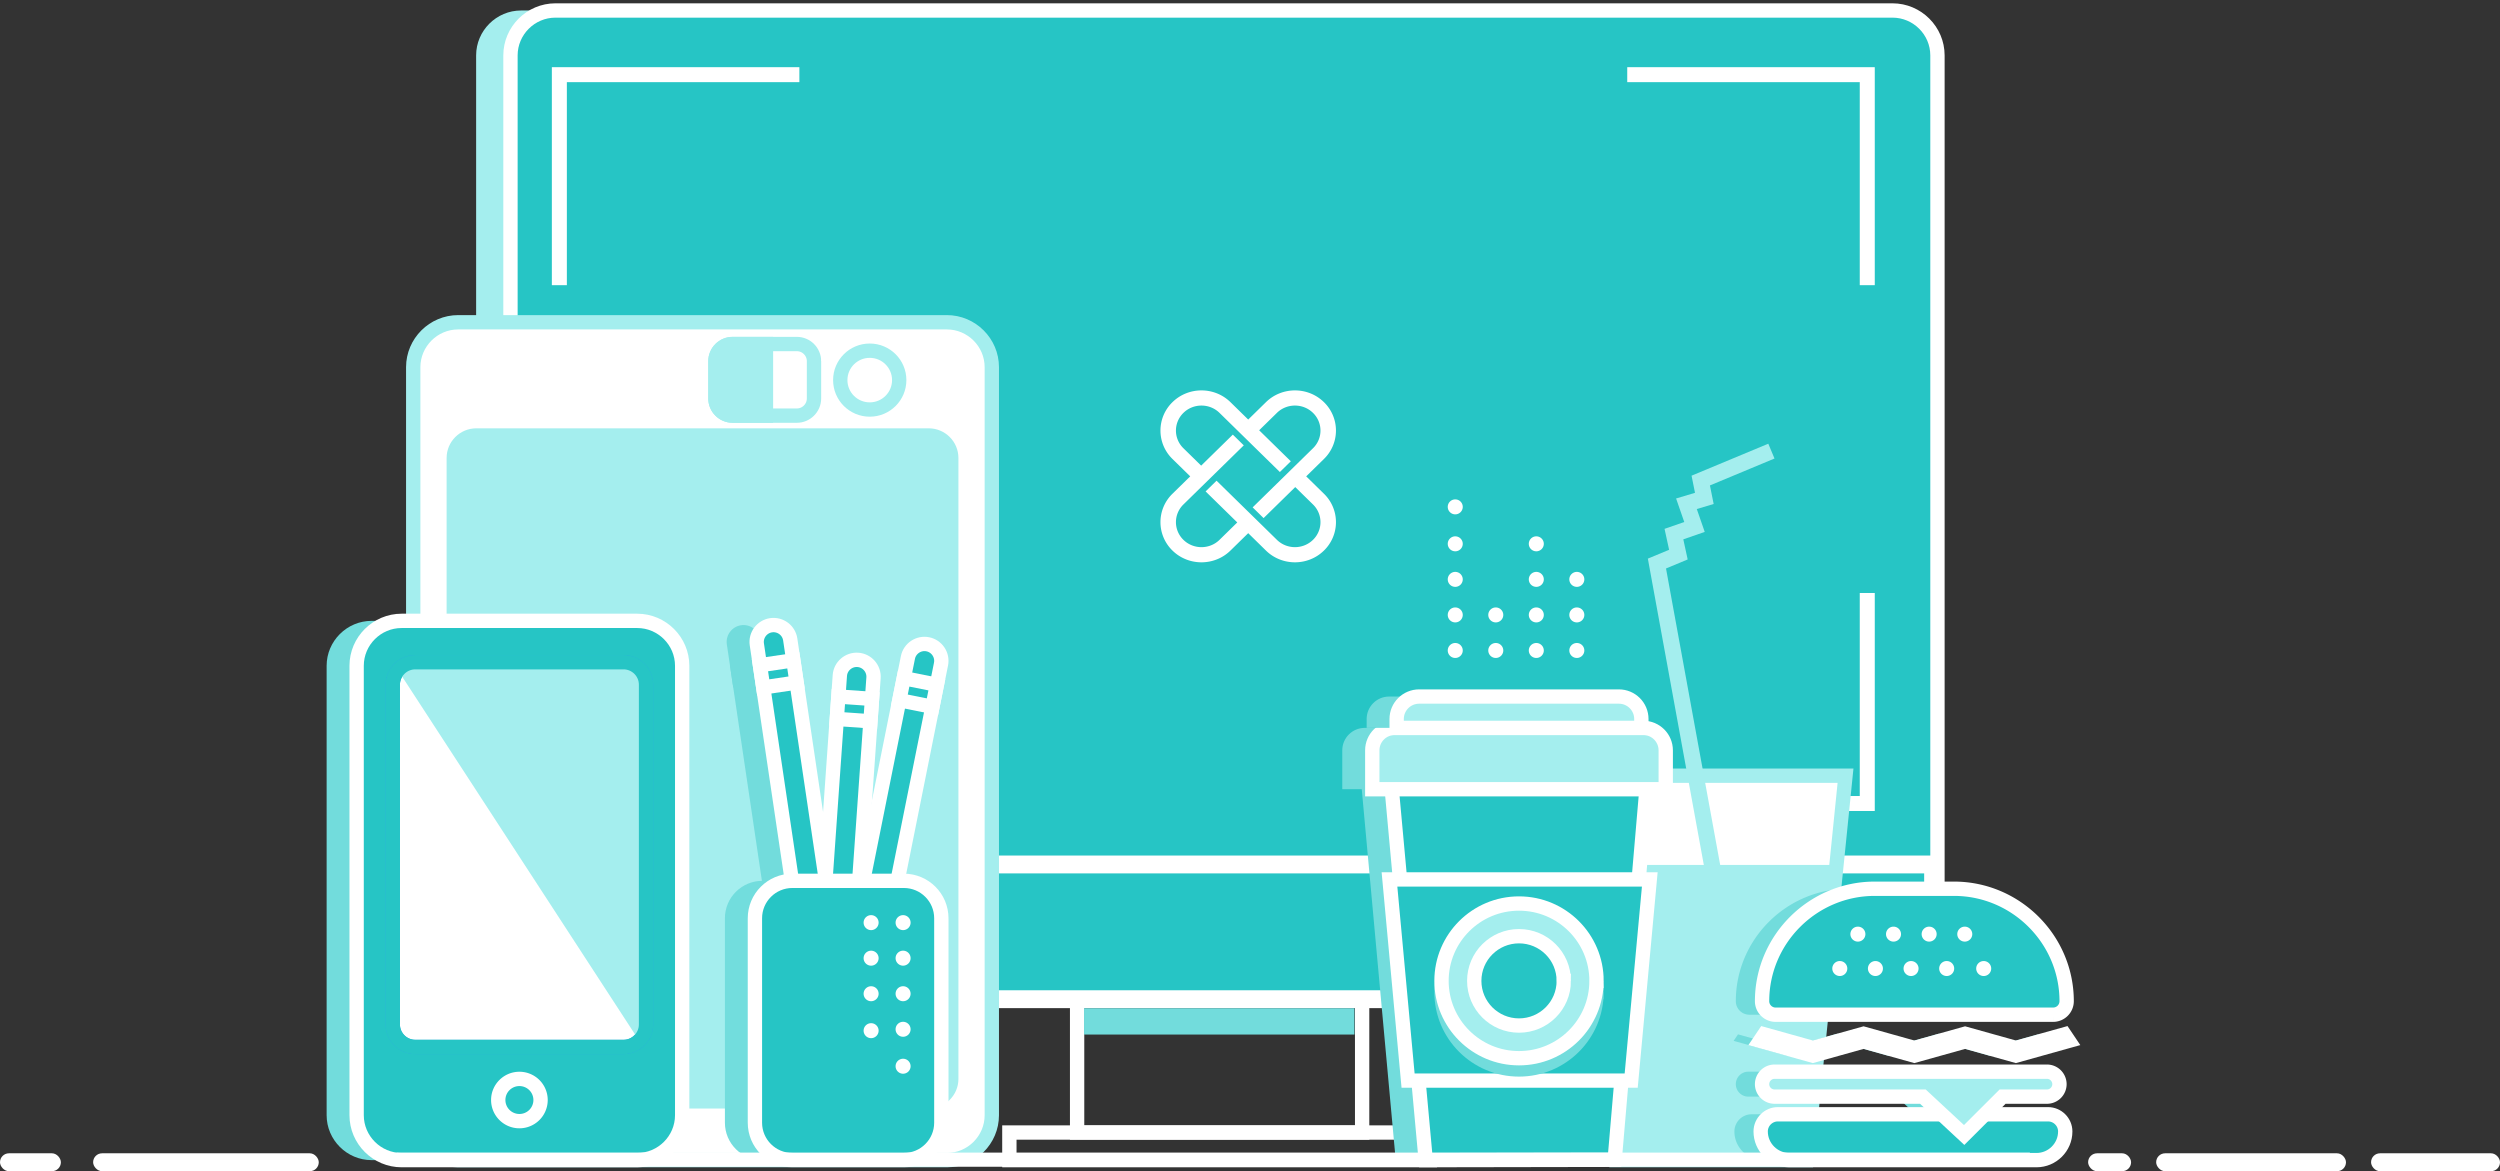 <svg width="698" height="327" xmlns="http://www.w3.org/2000/svg" xmlns:xlink="http://www.w3.org/1999/xlink"><rect width="100%" height="100%" fill="#333333" stroke="none"/><title>computer</title><defs><path id="a" d="M0 326h555.973V.836H0z"/></defs><g fill="none" fill-rule="evenodd"><path d="M518.783 278.977H145.5c-6.91 0-12.565-5.642-12.565-12.538V15.465c0-6.896 5.654-12.539 12.565-12.539h373.284c6.912 0 12.565 5.643 12.565 12.539v250.974c0 6.896-5.653 12.538-12.565 12.538z" fill="#A4EEEE"/><path d="M527.16 278.977H153.875c-6.91 0-12.565-5.642-12.565-12.538V15.465c0-6.896 5.655-12.539 12.565-12.539H527.16c6.912 0 12.565 5.643 12.565 12.539v250.974c0 6.896-5.653 12.538-12.565 12.538" fill="#26C5C5"/><path d="M528.374 278.977H155.089c-6.91 0-12.565-5.642-12.565-12.538V15.465c0-6.896 5.655-12.539 12.565-12.539h373.285c6.912 0 12.565 5.643 12.565 12.539v250.974c0 6.896-5.653 12.538-12.565 12.538z" stroke="#FFF" stroke-width="4"/><path d="M539.725 241.359H141.31v25.08c0 6.896 5.655 12.539 12.565 12.539H527.16c6.912 0 12.565-5.643 12.565-12.539v-25.08z" fill="#26C5C5"/><path d="M539.725 241.359H141.31v25.08c0 6.896 5.655 12.539 12.565 12.539H527.16c6.912 0 12.565-5.643 12.565-12.539v-25.08z" stroke="#FFF" stroke-width="5"/><path stroke="#FFF" stroke-width="4" d="M300.729 316.201h79.578v-37.223h-79.578z"/><path stroke="#FFF" stroke-width="4" d="M281.815 323.907H399.22v-7.706H281.815z"/><path fill="#FFF" d="M523.435 79.622h-4.189V22.938h-64.919v-4.18h69.108zm0 85.941h-4.189v56.684h-64.919v4.18h69.108zM154.077 79.622h4.188V22.938h64.92v-4.18h-69.108z"/><path fill="#72DCDC" d="M302.662 288.846h75.494v-7.354h-75.494z"/><path d="M115.372 311.368V102.514c0-6.896 5.654-12.538 12.565-12.538h136.412c6.912 0 12.565 5.642 12.565 12.538v208.854c0 6.897-5.653 12.539-12.565 12.539H127.937c-6.911 0-12.565-5.642-12.565-12.539" fill="#FFF"/><path d="M115.372 311.368V102.514c0-6.896 5.654-12.538 12.565-12.538h136.412c6.912 0 12.565 5.642 12.565 12.538v208.854c0 6.897-5.653 12.539-12.565 12.539H127.937c-6.911 0-12.565-5.642-12.565-12.539z" stroke="#A4EEEE" stroke-width="4"/><path d="M126.696 301.24V127.857c0-3.447 2.826-6.27 6.283-6.27h126.33c3.455 0 6.282 2.823 6.282 6.27V301.24c0 3.448-2.827 6.269-6.283 6.269h-126.33c-3.456 0-6.282-2.821-6.282-6.27" fill="#A4EEEE"/><path d="M126.696 301.24V127.857c0-3.447 2.826-6.27 6.283-6.27h126.33c3.455 0 6.282 2.823 6.282 6.27V301.24c0 3.448-2.827 6.269-6.283 6.269h-126.33c-3.456 0-6.282-2.821-6.282-6.27z" stroke="#A4EEEE" stroke-width="4"/><path d="M242.831 114.34c-4.546 0-8.23-3.678-8.23-8.214 0-4.537 3.684-8.215 8.23-8.215 4.547 0 8.231 3.678 8.231 8.215 0 4.536-3.684 8.214-8.23 8.214" fill="#FFF"/><path d="M242.831 114.34c-4.546 0-8.23-3.678-8.23-8.214 0-4.537 3.684-8.215 8.23-8.215 4.547 0 8.231 3.678 8.231 8.215 0 4.536-3.684 8.214-8.23 8.214z" stroke="#A4EEEE" stroke-width="4"/><path d="M227.268 100.833v10.428c0 2.63-2.157 4.783-4.792 4.783H204.54c-2.636 0-4.792-2.152-4.792-4.783v-10.428c0-2.63 2.156-4.782 4.792-4.782h17.936c2.635 0 4.792 2.152 4.792 4.782" fill="#FFF"/><path d="M227.268 100.833v10.428c0 2.63-2.157 4.783-4.792 4.783H204.54c-2.636 0-4.792-2.152-4.792-4.783v-10.428c0-2.63 2.156-4.782 4.792-4.782h17.936c2.635 0 4.792 2.152 4.792 4.782z" stroke="#A4EEEE" stroke-width="4"/><path d="M213.86 96.05v19.994h-9.32c-2.636 0-4.793-2.152-4.793-4.782v-10.426c0-2.632 2.158-4.786 4.797-4.786h9.317z" fill="#A4EEEE"/><path d="M213.86 96.05v19.994h-9.32c-2.636 0-4.793-2.152-4.793-4.782v-10.426c0-2.632 2.158-4.786 4.797-4.786h9.317z" stroke="#A4EEEE" stroke-width="4"/><path fill="#FFF" d="M504.386 323.907h-53.252L440.25 216.58h75.02z"/><path stroke="#A4EEEE" stroke-width="4" d="M504.386 323.907h-53.252L440.25 216.58h75.02z"/><path fill="#A4EEEE" d="M442.775 241.481l8.359 82.426h53.252l8.358-82.426z"/><path fill="#A4EEEE" d="M476.884 247.942l-16.805-91.973 5.934-2.467-1.273-5.846 5.504-1.91-2.28-6.571 5.279-1.58-.96-4.783 21.425-8.93 1.733 4.138-18.028 7.514 1.04 5.183-4.709 1.41 2.214 6.384-5.98 2.076 1.222 5.616-6.05 2.516 16.154 88.418z"/><path fill="#72DCDC" d="M442.44 323.812l-52.756.095-10.252-111.932h72.598z"/><path fill="#26C5C5" d="M450.816 323.812l-52.755.095-10.252-111.932h72.597z"/><path stroke="#FFF" stroke-width="4" d="M450.816 323.812l-52.755.095-10.252-111.932h72.597z"/><path d="M456.698 220.35h-81.934v-10.857c0-3.463 2.813-6.27 6.282-6.27h69.37c3.468 0 6.282 2.807 6.282 6.27v10.857z" fill="#72DCDC"/><path d="M465.074 220.35H383.14v-10.857c0-3.463 2.814-6.27 6.283-6.27h69.369c3.469 0 6.282 2.807 6.282 6.27v10.857z" fill="#A4EEEE"/><path d="M465.074 220.35H383.14v-10.857c0-3.463 2.814-6.27 6.283-6.27h69.369c3.469 0 6.282 2.807 6.282 6.27v10.857z" stroke="#FFF" stroke-width="4"/><path d="M449.892 203.224H381.57v-2.481c0-3.463 2.813-6.27 6.282-6.27h55.757c3.47 0 6.283 2.807 6.283 6.27v2.481z" fill="#72DCDC"/><path d="M458.268 203.224h-68.322v-2.481c0-3.463 2.814-6.27 6.283-6.27h55.757c3.469 0 6.282 2.807 6.282 6.27v2.481z" fill="#A4EEEE"/><path d="M458.268 203.224h-68.322v-2.481c0-3.463 2.814-6.27 6.283-6.27h55.757c3.469 0 6.282 2.807 6.282 6.27v2.481z" stroke="#FFF" stroke-width="4"/><path fill="#26C5C5" d="M455.43 301.703h-62.295l-5.192-56.161h72.678z"/><path stroke="#FFF" stroke-width="4" d="M455.43 301.703h-62.295l-5.192-56.161h72.678z"/><path d="M445.747 276.994c0 11.927-9.688 21.595-21.64 21.595-11.951 0-21.639-9.668-21.639-21.595 0-11.926 9.688-21.594 21.64-21.594 11.95 0 21.64 9.668 21.64 21.594" fill="#A4EEEE"/><path d="M445.747 276.994c0 11.927-9.688 21.595-21.64 21.595-11.951 0-21.639-9.668-21.639-21.595 0-11.926 9.688-21.594 21.64-21.594 11.95 0 21.64 9.668 21.64 21.594z" stroke="#72DCDC" stroke-width="4"/><path d="M436.606 276.994c0 6.888-5.596 12.473-12.5 12.473-6.9 0-12.497-5.585-12.497-12.473 0-6.888 5.596-12.472 12.498-12.472 6.903 0 12.499 5.584 12.499 12.472" fill="#FDFFFF"/><path d="M436.606 276.994c0 6.888-5.596 12.473-12.5 12.473-6.9 0-12.497-5.585-12.497-12.473 0-6.888 5.596-12.472 12.498-12.472 6.903 0 12.499 5.584 12.499 12.472z" stroke="#29ABE2" stroke-width="4"/><path d="M445.747 273.86c0 11.926-9.688 21.594-21.64 21.594-11.951 0-21.639-9.668-21.639-21.594 0-11.926 9.688-21.595 21.64-21.595 11.95 0 21.64 9.669 21.64 21.595" fill="#A4EEEE"/><path d="M445.747 273.86c0 11.926-9.688 21.594-21.64 21.594-11.951 0-21.639-9.668-21.639-21.594 0-11.926 9.688-21.595 21.64-21.595 11.95 0 21.64 9.669 21.64 21.595z" stroke="#FFF" stroke-width="4"/><path d="M436.606 273.86c0 6.888-5.596 12.472-12.5 12.472-6.9 0-12.497-5.584-12.497-12.472 0-6.89 5.596-12.473 12.498-12.473 6.903 0 12.499 5.584 12.499 12.473" fill="#26C5C5"/><path d="M436.606 273.86c0 6.888-5.596 12.472-12.5 12.472-6.9 0-12.497-5.584-12.497-12.472 0-6.89 5.596-12.473 12.498-12.473 6.903 0 12.499 5.584 12.499 12.473z" stroke="#FFF" stroke-width="4"/><path d="M406.307 179.524c1.156 0 2.094.936 2.094 2.09s-.938 2.09-2.094 2.09a2.092 2.092 0 0 1-2.094-2.09c0-1.154.938-2.09 2.094-2.09m0-9.926c1.156 0 2.094.936 2.094 2.09s-.938 2.089-2.094 2.089a2.092 2.092 0 0 1-2.094-2.09c0-1.153.938-2.09 2.094-2.09m0-9.926c1.156 0 2.094.936 2.094 2.09 0 1.155-.938 2.09-2.094 2.09a2.092 2.092 0 0 1-2.094-2.09c0-1.154.938-2.09 2.094-2.09m0-9.926c1.156 0 2.094.936 2.094 2.09s-.938 2.09-2.094 2.09a2.092 2.092 0 0 1-2.094-2.09c0-1.154.938-2.09 2.094-2.09m0-10.315c1.156 0 2.094.936 2.094 2.09 0 1.153-.938 2.09-2.094 2.09a2.093 2.093 0 0 1-2.094-2.09c0-1.154.938-2.09 2.094-2.09m11.314 40.094c1.156 0 2.094.936 2.094 2.09s-.938 2.09-2.094 2.09a2.092 2.092 0 0 1-2.094-2.09c0-1.154.938-2.09 2.094-2.09m0-9.926c1.156 0 2.094.936 2.094 2.09s-.938 2.089-2.094 2.089a2.092 2.092 0 0 1-2.094-2.09c0-1.153.938-2.09 2.094-2.09m11.315 9.927c1.156 0 2.094.936 2.094 2.09s-.938 2.09-2.094 2.09a2.092 2.092 0 0 1-2.094-2.09c0-1.154.938-2.09 2.094-2.09m0-9.926c1.156 0 2.094.936 2.094 2.09s-.938 2.089-2.094 2.089a2.092 2.092 0 0 1-2.094-2.09c0-1.153.938-2.09 2.094-2.09m0-9.926c1.156 0 2.094.936 2.094 2.09 0 1.155-.938 2.09-2.094 2.09a2.092 2.092 0 0 1-2.094-2.09c0-1.154.938-2.09 2.094-2.09m0-9.926c1.156 0 2.094.936 2.094 2.09s-.938 2.09-2.094 2.09a2.092 2.092 0 0 1-2.094-2.09c0-1.154.938-2.09 2.094-2.09m11.314 29.779c1.156 0 2.094.936 2.094 2.09s-.938 2.09-2.094 2.09a2.092 2.092 0 0 1-2.094-2.09c0-1.154.938-2.09 2.094-2.09m0-9.926c1.156 0 2.094.936 2.094 2.09s-.938 2.089-2.094 2.089a2.092 2.092 0 0 1-2.094-2.09c0-1.153.938-2.09 2.094-2.09m0-9.926c1.156 0 2.094.936 2.094 2.09 0 1.155-.938 2.09-2.094 2.09a2.092 2.092 0 0 1-2.094-2.09c0-1.154.938-2.09 2.094-2.09" fill="#FFF"/><path d="M538.211 248.137H516.11c-17.309 0-31.47 14.131-31.47 31.403 0 2.073 1.7 3.769 3.776 3.769h77.488a3.783 3.783 0 0 0 3.776-3.769c0-17.272-14.161-31.403-31.469-31.403m-45.943 75.77h69c4.412 0 8.02-3.6 8.02-8.003 0-2.64-2.165-4.8-4.811-4.8H489.06c-2.647 0-4.813 2.16-4.813 4.8 0 4.402 3.608 8.003 8.02 8.003m6.545-29.164l-14.783-4.133 1.223-1.817 13.56 3.79 14.173-3.962 14.173 3.963 14.173-3.963 14.175 3.963 13.563-3.791 1.223 1.817-14.786 4.133-14.175-3.962-14.173 3.962-14.173-3.962z" fill="#72DCDC"/><path d="M564.184 299.214H488.13a3.497 3.497 0 0 0-3.49 3.482 3.497 3.497 0 0 0 3.49 3.484h41.41l11.52 10.71 10.734-10.71h12.39c1.92 0 3.49-1.567 3.49-3.484a3.497 3.497 0 0 0-3.49-3.482" fill="#72DCDC"/><path d="M545.541 248.137h-22.102c-17.308 0-31.469 14.131-31.469 31.403 0 2.073 1.7 3.769 3.776 3.769h77.487a3.784 3.784 0 0 0 3.777-3.769c0-17.272-14.162-31.403-31.469-31.403" fill="#26C5C5"/><path d="M545.541 248.137h-22.102c-17.308 0-31.469 14.131-31.469 31.403 0 2.073 1.7 3.769 3.776 3.769h77.487a3.784 3.784 0 0 0 3.777-3.769c0-17.272-14.162-31.403-31.469-31.403z" stroke="#FFF" stroke-width="4"/><path d="M499.597 323.907h69c4.412 0 8.021-3.6 8.021-8.003 0-2.64-2.166-4.8-4.812-4.8H496.39c-2.647 0-4.812 2.16-4.812 4.8 0 4.402 3.608 8.003 8.02 8.003" fill="#26C5C5"/><path d="M499.597 323.907h69c4.412 0 8.021-3.6 8.021-8.003 0-2.64-2.166-4.8-4.812-4.8H496.39c-2.647 0-4.812 2.16-4.812 4.8 0 4.402 3.608 8.003 8.02 8.003z" stroke="#FFF" stroke-width="4"/><path fill="#26C5C5" d="M506.142 294.743l-14.783-4.133 1.223-1.817 13.56 3.79 14.173-3.962 14.172 3.963 14.173-3.963 14.176 3.963 13.563-3.791 1.223 1.817-14.786 4.133-14.176-3.962-14.173 3.962-14.172-3.962z"/><path stroke="#FFF" stroke-width="4" d="M506.142 294.743l-14.783-4.133 1.223-1.817 13.56 3.79 14.173-3.962 14.172 3.963 14.173-3.963 14.176 3.963 13.563-3.791 1.223 1.817-14.786 4.133-14.176-3.962-14.173 3.962-14.172-3.962z"/><path d="M571.514 299.214H495.46a3.497 3.497 0 0 0-3.49 3.482 3.497 3.497 0 0 0 3.49 3.484h41.409l11.52 10.71 10.734-10.71h12.39c1.92 0 3.49-1.567 3.49-3.484a3.497 3.497 0 0 0-3.49-3.482" fill="#A4EEEE"/><path d="M571.514 299.214H495.46a3.497 3.497 0 0 0-3.49 3.482 3.497 3.497 0 0 0 3.49 3.484h41.409l11.52 10.71 10.734-10.71h12.39c1.92 0 3.49-1.567 3.49-3.484a3.497 3.497 0 0 0-3.49-3.482z" stroke="#FFF" stroke-width="4"/><path d="M515.766 270.414c0 1.154-.938 2.09-2.094 2.09a2.093 2.093 0 0 1-2.095-2.09 2.094 2.094 0 0 1 4.189 0m9.947 0c0 1.154-.938 2.09-2.094 2.09a2.093 2.093 0 0 1-2.094-2.09c0-1.153.938-2.09 2.094-2.09s2.094.937 2.094 2.09m9.947 0c0 1.154-.938 2.09-2.094 2.09a2.093 2.093 0 0 1-2.094-2.09c0-1.153.938-2.09 2.094-2.09s2.094.937 2.094 2.09m9.948 0c0 1.154-.939 2.09-2.095 2.09a2.093 2.093 0 0 1-2.094-2.09 2.094 2.094 0 1 1 4.189 0m10.336 0c0 1.154-.938 2.09-2.094 2.09a2.093 2.093 0 0 1-2.094-2.09c0-1.153.938-2.09 2.094-2.09s2.094.937 2.094 2.09m-35.127-9.605c0 1.155-.938 2.09-2.094 2.09a2.092 2.092 0 0 1-2.094-2.09c0-1.154.938-2.09 2.094-2.09s2.094.936 2.094 2.09m9.947 0c0 1.155-.938 2.09-2.094 2.09a2.092 2.092 0 0 1-2.094-2.09c0-1.154.938-2.09 2.094-2.09s2.094.936 2.094 2.09m9.948 0c0 1.155-.939 2.09-2.095 2.09a2.092 2.092 0 0 1-2.094-2.09c0-1.154.938-2.09 2.094-2.09s2.095.936 2.095 2.09m9.947 0c0 1.155-.938 2.09-2.094 2.09a2.092 2.092 0 0 1-2.094-2.09c0-1.154.938-2.09 2.094-2.09s2.094.936 2.094 2.09" fill="#FFF"/><path d="M169.522 323.907H103.76c-6.91 0-12.565-5.642-12.565-12.539V185.882c0-6.896 5.656-12.538 12.565-12.538h65.763c6.911 0 12.565 5.642 12.565 12.538v125.486c0 6.897-5.654 12.539-12.565 12.539" fill="#72DCDC"/><path d="M177.9 323.907h-65.764c-6.91 0-12.565-5.642-12.565-12.539V185.882c0-6.896 5.655-12.538 12.565-12.538H177.9c6.91 0 12.565 5.642 12.565 12.538v125.486c0 6.897-5.654 12.539-12.565 12.539" fill="#26C5C5"/><path d="M177.9 323.907h-65.764c-6.91 0-12.565-5.642-12.565-12.539V185.882c0-6.896 5.655-12.538 12.565-12.538H177.9c6.91 0 12.565 5.642 12.565 12.538v125.486c0 6.897-5.654 12.539-12.565 12.539z" stroke="#FFF" stroke-width="4"/><path d="M174.091 292.313h-58.146c-3.456 0-6.283-2.821-6.283-6.27v-94.886c0-3.448 2.827-6.27 6.283-6.27h58.146c3.456 0 6.283 2.822 6.283 6.27v94.887c0 3.448-2.827 6.269-6.283 6.269" fill="#FFF"/><path d="M174.091 292.313h-58.146c-3.456 0-6.283-2.821-6.283-6.27v-94.886c0-3.448 2.827-6.27 6.283-6.27h58.146c3.456 0 6.283 2.822 6.283 6.27v94.887c0 3.448-2.827 6.269-6.283 6.269z" stroke="#29ABE2" stroke-width="4"/><path d="M174.92 184.887h-59.804a5.45 5.45 0 0 0-4.179 1.959l67.689 104a5.417 5.417 0 0 0 1.748-3.975V190.33c0-2.992-2.455-5.442-5.454-5.442" fill="#A4EEEE"/><path d="M174.091 292.313h-58.146c-3.456 0-6.283-2.821-6.283-6.27v-94.886c0-3.448 2.827-6.27 6.283-6.27h58.146c3.456 0 6.283 2.822 6.283 6.27v94.887c0 3.448-2.827 6.269-6.283 6.269z" stroke="#26C5C5" stroke-width="4"/><path d="M150.926 307.127a5.902 5.902 0 0 1-5.908 5.896 5.902 5.902 0 0 1-5.908-5.896c0-3.256 2.645-5.895 5.908-5.895a5.9 5.9 0 0 1 5.908 5.895" fill="#26C5C5"/><path d="M150.926 307.127a5.902 5.902 0 0 1-5.908 5.896 5.902 5.902 0 0 1-5.908-5.896c0-3.256 2.645-5.895 5.908-5.895a5.9 5.9 0 0 1 5.908 5.895z" stroke="#FFF" stroke-width="4"/><g transform="translate(25)"><mask id="b" fill="#fff"><use xlink:href="#a"/></mask><path d="M218.886 189.255c.18-2.58-1.786-4.839-4.37-5.02-2.586-.181-4.85 1.781-5.032 4.36l-4.788 67.99 9.4.659 4.79-67.989z" fill="#26C5C5" mask="url(#b)"/><path d="M218.886 189.255c.18-2.58-1.786-4.839-4.37-5.02-2.586-.181-4.85 1.781-5.032 4.36l-4.788 67.99 9.4.659 4.79-67.989z" stroke="#FFF" stroke-width="4" mask="url(#b)"/><path fill="#26C5C5" mask="url(#b)" d="M218.03 201.383l-9.4-.659.44-6.253 9.402.659z"/><path stroke="#FFF" stroke-width="4" mask="url(#b)" d="M218.03 201.383l-9.4-.659.44-6.253 9.402.659z"/><path d="M237.73 185.416c.509-2.536-1.154-5.026-3.694-5.534-2.541-.508-5.038 1.15-5.546 3.687l-13.417 66.829 9.24 1.847 13.417-66.829z" fill="#26C5C5" mask="url(#b)"/><path d="M237.73 185.416c.509-2.536-1.154-5.026-3.694-5.534-2.541-.508-5.038 1.15-5.546 3.687l-13.417 66.829 9.24 1.847 13.417-66.829z" stroke="#FFF" stroke-width="4" mask="url(#b)"/><path fill="#26C5C5" mask="url(#b)" d="M235.336 197.337l-9.24-1.847 1.234-6.147 9.24 1.847z"/><path stroke="#FFF" stroke-width="4" mask="url(#b)" d="M235.336 197.337l-9.24-1.847 1.234-6.147 9.24 1.847z"/><path d="M187.254 178.53c-.379-2.558-2.787-4.342-5.35-3.963-2.565.378-4.352 2.782-3.972 5.34l10 67.422 9.324-1.377-10.002-67.423z" fill="#72DCDC" mask="url(#b)"/><path fill="#72DCDC" mask="url(#b)" d="M189.039 190.557l-9.323 1.377-.92-6.203 9.322-1.377z"/><path d="M195.631 178.53c-.38-2.558-2.787-4.342-5.35-3.963-2.565.378-4.352 2.782-3.972 5.34l10 67.422 9.324-1.377-10.002-67.423z" fill="#26C5C5" mask="url(#b)"/><path d="M195.631 178.53c-.38-2.558-2.787-4.342-5.35-3.963-2.565.378-4.352 2.782-3.972 5.34l10 67.422 9.324-1.377-10.002-67.423z" stroke="#FFF" stroke-width="4" mask="url(#b)"/><path fill="#26C5C5" mask="url(#b)" d="M197.415 190.557l-9.322 1.377-.92-6.203 9.322-1.377z"/><path stroke="#FFF" stroke-width="4" mask="url(#b)" d="M197.415 190.557l-9.322 1.377-.92-6.203 9.322-1.377z"/><path d="M218.974 245.925h-31.108c-5.783 0-10.471 4.678-10.471 10.449v57.084c0 5.771 4.688 10.45 10.47 10.45h31.109c5.783 0 10.47-4.679 10.47-10.45v-57.084c0-5.77-4.687-10.449-10.47-10.449" fill="#72DDDD" mask="url(#b)"/><path d="M227.35 245.925h-31.108c-5.783 0-10.47 4.678-10.47 10.449v57.084c0 5.771 4.687 10.45 10.47 10.45h31.108c5.783 0 10.471-4.679 10.471-10.45v-57.084c0-5.77-4.688-10.449-10.47-10.449" fill="#26C5C5" mask="url(#b)"/><path d="M227.35 245.925h-31.108c-5.783 0-10.47 4.678-10.47 10.449v57.084c0 5.771 4.687 10.45 10.47 10.45h31.108c5.783 0 10.471-4.679 10.471-10.45v-57.084c0-5.77-4.688-10.449-10.47-10.449z" stroke="#FFF" stroke-width="4" mask="url(#b)"/><path d="M227.144 259.688a2.093 2.093 0 0 1-2.095-2.09c0-1.154.939-2.09 2.095-2.09 1.156 0 2.094.936 2.094 2.09 0 1.153-.938 2.09-2.094 2.09m0 9.926a2.093 2.093 0 0 1-2.095-2.09 2.094 2.094 0 0 1 4.189 0c0 1.154-.938 2.09-2.094 2.09m0 9.926a2.093 2.093 0 0 1-2.095-2.09 2.094 2.094 0 0 1 4.189 0c0 1.154-.938 2.09-2.094 2.09m0 9.926a2.093 2.093 0 0 1-2.095-2.09c0-1.153.939-2.089 2.095-2.089 1.156 0 2.094.936 2.094 2.09 0 1.153-.938 2.09-2.094 2.09m0 10.315a2.093 2.093 0 0 1-2.095-2.09c0-1.154.939-2.09 2.095-2.09 1.156 0 2.094.936 2.094 2.09 0 1.153-.938 2.09-2.094 2.09m-8.929-40.094a2.093 2.093 0 0 1-2.094-2.09c0-1.154.938-2.09 2.094-2.09s2.094.936 2.094 2.09c0 1.153-.938 2.09-2.094 2.09m0 9.926a2.093 2.093 0 0 1-2.094-2.09c0-1.153.938-2.09 2.094-2.09s2.094.937 2.094 2.09c0 1.154-.938 2.09-2.094 2.09m0 9.926a2.093 2.093 0 0 1-2.094-2.09c0-1.153.938-2.09 2.094-2.09s2.094.937 2.094 2.09c0 1.154-.938 2.09-2.094 2.09m0 10.315a2.093 2.093 0 0 1-2.094-2.09c0-1.153.938-2.09 2.094-2.09s2.094.937 2.094 2.09c0 1.154-.938 2.09-2.094 2.09M82.744 323.907h461.239m-458.24 1.909h456v-4h-456z" fill="#FFF" mask="url(#b)"/></g><rect fill="#FFF" x="26" y="322" width="63" height="5" rx="2.5"/><rect fill="#FFF" y="322" width="17" height="5" rx="2.5"/><rect fill="#FFF" x="583" y="322" width="12" height="5" rx="2.5"/><rect fill="#FFF" x="602" y="322" width="53" height="5" rx="2.5"/><rect fill="#FFF" x="662" y="322" width="36" height="5" rx="2.5"/><path d="M366.59 140.849l-4.957-4.856-8.838 8.66-3.055-2.995 7.599-7.445 1.238-1.213 3.056-2.995 4.956-4.854a6.88 6.88 0 0 0 0-9.873c-2.782-2.725-7.294-2.725-10.076 0l-4.957 4.854 8.84 8.66-3.057 2.995-7.6-7.445-1.238-1.215-3.057-2.995-4.955-4.854c-2.784-2.725-7.296-2.725-10.078 0a6.88 6.88 0 0 0 0 9.873l4.954 4.854 8.838-8.658 3.057 2.995-7.599 7.445-1.238 1.213-3.058 2.993-4.954 4.856a6.88 6.88 0 0 0 0 9.873c2.782 2.725 7.294 2.725 10.078 0l4.955-4.858-8.84-8.658 3.057-2.993 7.6 7.445 1.24 1.215 3.055 2.991 4.957 4.858c2.782 2.725 7.294 2.725 10.076 0a6.88 6.88 0 0 0 0-9.873m-13.133 12.868l-4.955-4.858-4.959 4.858c-4.469 4.377-11.718 4.377-16.189 0a11.057 11.057 0 0 1 0-15.863l4.955-4.854-4.955-4.856a11.055 11.055 0 0 1 0-15.86c4.471-4.378 11.72-4.378 16.19 0l4.958 4.855 4.955-4.856c4.47-4.377 11.72-4.377 16.19 0a11.055 11.055 0 0 1 0 15.861L364.69 133l4.957 4.854a11.057 11.057 0 0 1 0 15.863c-4.471 4.377-11.72 4.377-16.191 0" fill="#FFF"/></g></svg>